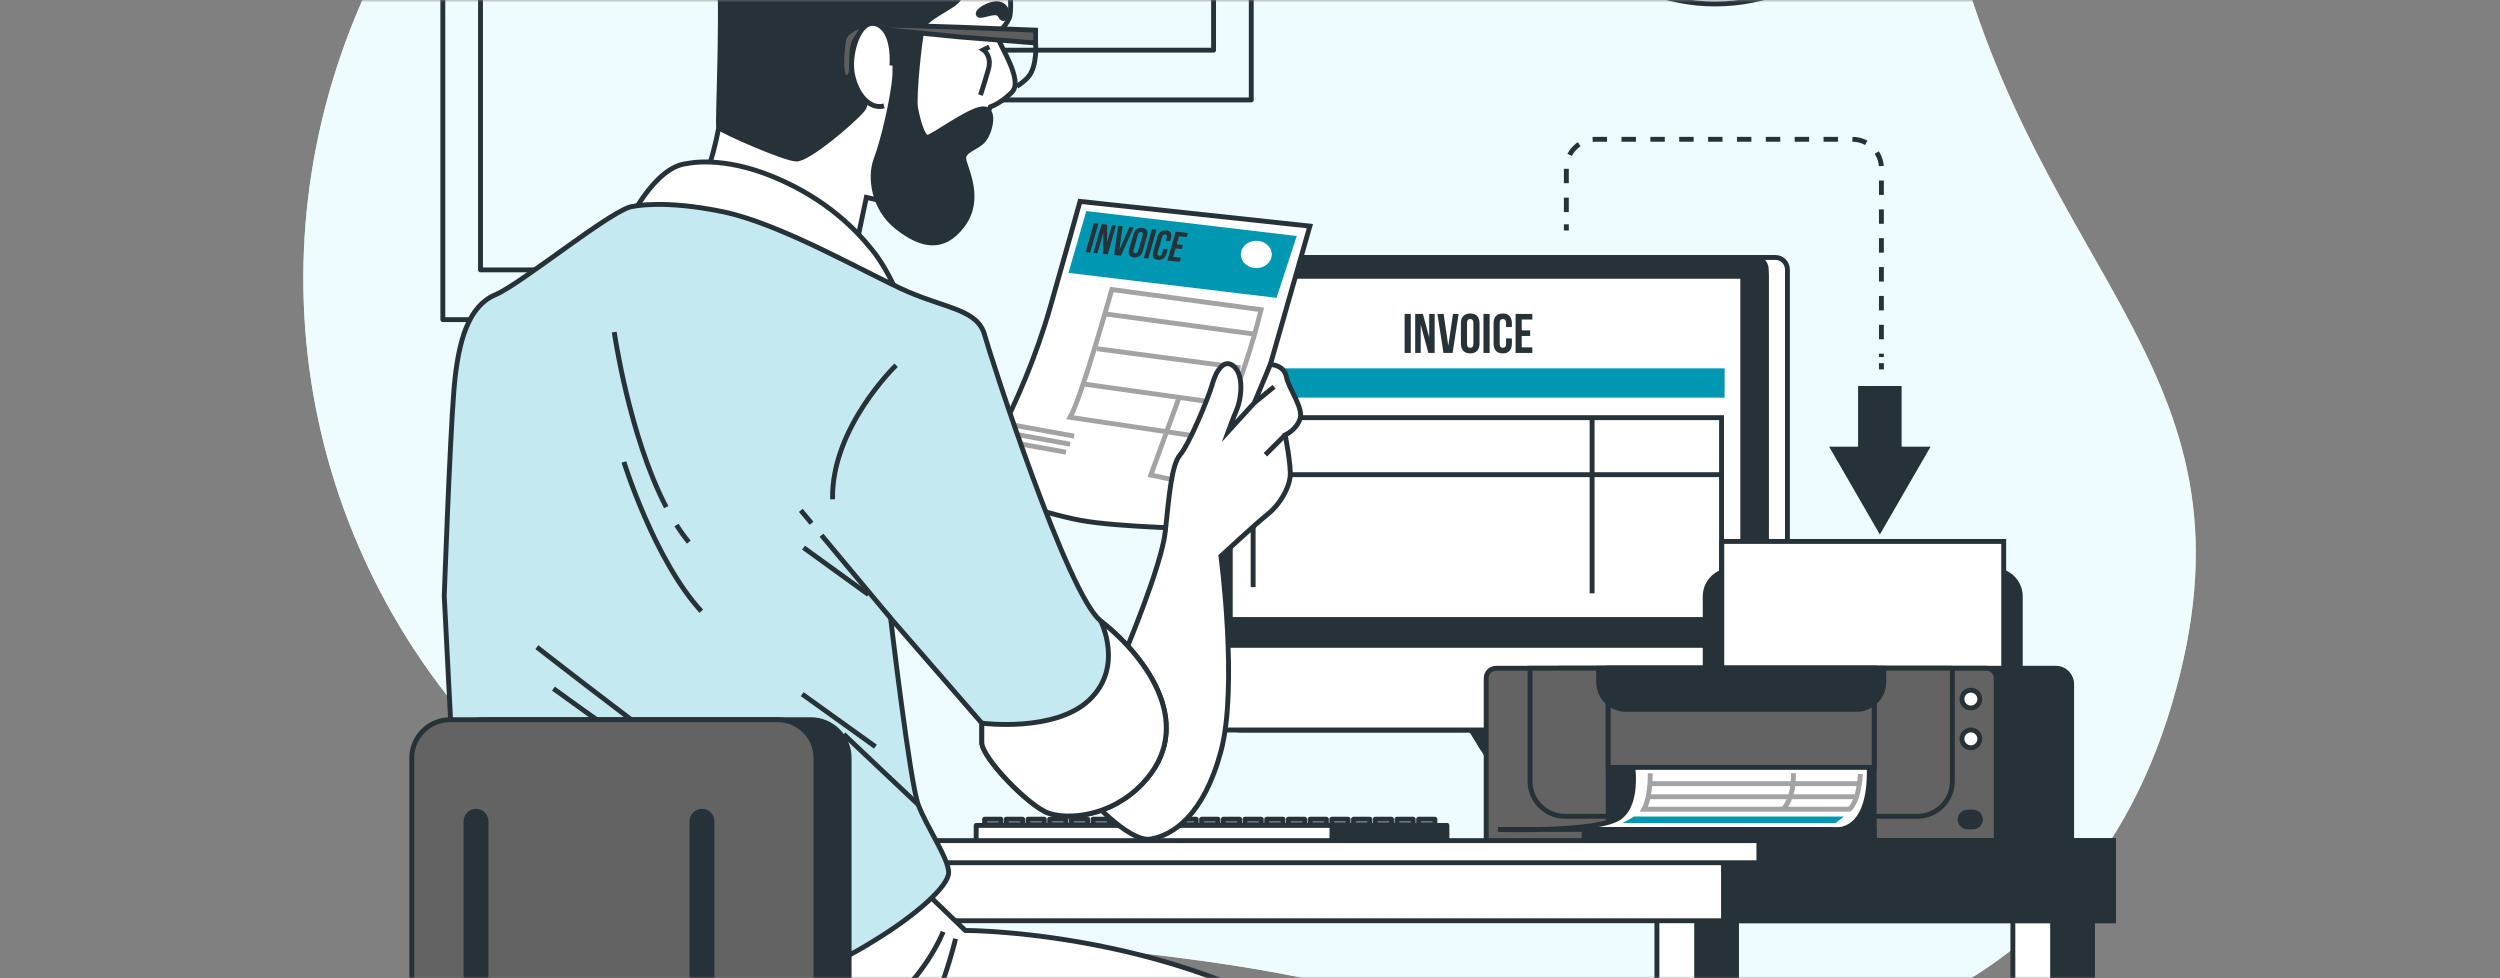 <svg width="511" height="200" viewBox="0 0 511 200" fill="none" xmlns="http://www.w3.org/2000/svg">
<rect x="0" y="0" width="511" height="200" fill="#808080" stroke="none"/>
<mask id="mask0_4_1788" style="mask-type:alpha" maskUnits="userSpaceOnUse" x="0" y="0" width="511" height="200">
<path d="M0 11C0 4.925 4.925 0 11 0H500C506.075 0 511 4.925 511 11V200H0V11Z" fill="white"/>
</mask>
<g mask="url(#mask0_4_1788)">
<path d="M158.577 -97.191C158.577 -97.191 99.518 -55.909 74.777 -1.549C50.036 52.812 61.511 116.628 106.715 158.935C151.918 201.242 224.7 184.667 290.589 206.246C356.478 227.826 423.664 212.105 443.884 144.05C464.105 75.994 416.799 58.238 398.896 -14.743C380.993 -87.723 299.109 -186.815 158.577 -97.191Z" fill="#EFFDFF"/>
<path opacity="0.7" d="M158.577 -97.191C158.577 -97.191 99.518 -55.909 74.777 -1.549C50.036 52.812 61.511 116.628 106.715 158.935C151.918 201.242 224.7 184.667 290.589 206.246C356.478 227.826 423.664 212.105 443.884 144.05C464.105 75.994 416.799 58.238 398.896 -14.743C380.993 -87.723 299.109 -186.815 158.577 -97.191Z" fill="#EFFDFF"/>
<path d="M255.756 -66.856H189.66V20.424H255.756V-66.856Z" stroke="#263238" stroke-miterlimit="10" stroke-linecap="round" stroke-linejoin="round"/>
<path d="M248.054 -56.688H197.359V10.256H248.054V-56.688Z" stroke="#263238" stroke-miterlimit="10" stroke-linecap="round" stroke-linejoin="round"/>
<path d="M156.611 -21.945H90.516V65.335H156.611V-21.945Z" stroke="#263238" stroke-miterlimit="10" stroke-linecap="round" stroke-linejoin="round"/>
<path d="M148.91 -11.776H98.215V55.167H148.91V-11.776Z" stroke="#263238" stroke-miterlimit="10" stroke-linecap="round" stroke-linejoin="round"/>
<path d="M354.428 0.622C375.403 -1.48 390.703 -20.187 388.601 -41.161C386.499 -62.136 367.792 -77.435 346.818 -75.334C325.843 -73.232 310.544 -54.525 312.645 -33.55C314.747 -12.576 333.454 2.724 354.428 0.622Z" stroke="#263238" stroke-miterlimit="10" stroke-linecap="round" stroke-linejoin="round"/>
<path d="M324.987 144.406L338.374 165.975C340.081 168.724 338.104 172.278 334.868 172.278H308.649H273.57H307.52C310.746 172.278 312.724 168.741 311.037 165.992L298.077 144.887L324.987 144.406Z" fill="white" stroke="#263238" stroke-miterlimit="10" stroke-linecap="round" stroke-linejoin="round"/>
<path d="M324.988 144.406L298.078 144.888L303.061 153.003H330.323L324.988 144.406Z" fill="#263238" stroke="#263238" stroke-miterlimit="10" stroke-linecap="round" stroke-linejoin="round"/>
<path d="M253.452 149.211H362.884C364.246 149.211 365.351 148.107 365.351 146.744V55.093C365.351 53.73 364.247 52.625 362.884 52.625H253.452C252.089 52.625 250.984 53.73 250.984 55.093V146.745C250.984 148.107 252.089 149.211 253.452 149.211Z" fill="white" stroke="#263238" stroke-miterlimit="10" stroke-linecap="round" stroke-linejoin="round"/>
<path d="M249.128 149.211H358.56C359.922 149.211 361.027 148.107 361.027 146.744V55.093C361.027 53.73 359.922 52.625 358.56 52.625H249.128C247.765 52.625 246.66 53.73 246.66 55.093V146.745C246.661 148.107 247.765 149.211 249.128 149.211Z" fill="white" stroke="#263238" stroke-miterlimit="10" stroke-linecap="round" stroke-linejoin="round"/>
<path d="M250.504 52.625H357.182C359.304 52.625 361.026 54.346 361.026 56.47V131.913H246.66V56.47C246.66 54.346 248.381 52.625 250.504 52.625Z" fill="#263238" stroke="#263238" stroke-miterlimit="10" stroke-linecap="round" stroke-linejoin="round"/>
<path d="M251.467 126.626L356.222 126.626V56.469L251.467 56.469V126.626Z" fill="white" stroke="#263238" stroke-miterlimit="10" stroke-linecap="round" stroke-linejoin="round"/>
<path d="M287.109 64.168H288.363V72.142H287.109V64.168Z" fill="#263238"/>
<path d="M290.393 66.367V72.142H289.266V64.168H290.838L292.125 68.941V64.168H293.241V72.142H291.954L290.393 66.367Z" fill="#263238"/>
<path d="M296.033 70.672L296.991 64.168H298.141L296.911 72.142H295.042L293.812 64.168H295.077L296.033 70.672Z" fill="#263238"/>
<path d="M298.609 66.081C298.609 64.806 299.281 64.076 300.512 64.076C301.741 64.076 302.414 64.805 302.414 66.081V70.227C302.414 71.504 301.741 72.232 300.512 72.232C299.281 72.232 298.609 71.504 298.609 70.227V66.081ZM299.863 70.308C299.863 70.877 300.113 71.093 300.512 71.093C300.911 71.093 301.161 70.877 301.161 70.308V66.001C301.161 65.432 300.91 65.215 300.512 65.215C300.113 65.215 299.863 65.432 299.863 66.001V70.308Z" fill="#263238"/>
<path d="M303.223 64.168H304.476V72.142H303.223V64.168Z" fill="#263238"/>
<path d="M309.024 69.169V70.228C309.024 71.504 308.386 72.233 307.157 72.233C305.925 72.233 305.289 71.504 305.289 70.228V66.082C305.289 64.807 305.926 64.077 307.157 64.077C308.386 64.077 309.024 64.806 309.024 66.082V66.857H307.84V66.002C307.84 65.433 307.589 65.216 307.191 65.216C306.791 65.216 306.542 65.433 306.542 66.002V70.309C306.542 70.878 306.792 71.083 307.191 71.083C307.59 71.083 307.84 70.878 307.84 70.309V69.17L309.024 69.169Z" fill="#263238"/>
<path d="M311.042 67.528H312.763V68.667H311.042V71.002H313.207V72.141H309.789V64.167H313.207V65.307H311.042V67.528Z" fill="#263238"/>
<path d="M352.513 75.291H255.824V81.275H352.513V75.291Z" fill="#0097B2"/>
<path d="M256.141 120.014V85.369H351.885V121.274" stroke="#263238" stroke-miterlimit="10"/>
<path d="M256.453 97.022H351.568" stroke="#263238" stroke-miterlimit="10"/>
<path d="M325.426 85.117V121.273" stroke="#263238" stroke-miterlimit="10"/>
<path d="M204.577 167.446H201.25V168.556H204.577V167.446Z" fill="white" stroke="#263238" stroke-miterlimit="10" stroke-linecap="round" stroke-linejoin="round"/>
<path d="M209.01 167.446H205.684V168.556H209.01V167.446Z" fill="white" stroke="#263238" stroke-miterlimit="10" stroke-linecap="round" stroke-linejoin="round"/>
<path d="M213.448 167.446H210.121V168.556H213.448V167.446Z" fill="white" stroke="#263238" stroke-miterlimit="10" stroke-linecap="round" stroke-linejoin="round"/>
<path d="M217.882 167.446H214.555V168.556H217.882V167.446Z" fill="white" stroke="#263238" stroke-miterlimit="10" stroke-linecap="round" stroke-linejoin="round"/>
<path d="M222.319 167.446H218.992V168.556H222.319V167.446Z" fill="white" stroke="#263238" stroke-miterlimit="10" stroke-linecap="round" stroke-linejoin="round"/>
<path d="M226.757 167.446H223.43V168.556H226.757V167.446Z" fill="white" stroke="#263238" stroke-miterlimit="10" stroke-linecap="round" stroke-linejoin="round"/>
<path d="M231.19 167.446H227.863V168.556H231.19V167.446Z" fill="white" stroke="#263238" stroke-miterlimit="10" stroke-linecap="round" stroke-linejoin="round"/>
<path d="M235.628 167.446H232.301V168.556H235.628V167.446Z" fill="white" stroke="#263238" stroke-miterlimit="10" stroke-linecap="round" stroke-linejoin="round"/>
<path d="M240.065 167.446H236.738V168.556H240.065V167.446Z" fill="white" stroke="#263238" stroke-miterlimit="10" stroke-linecap="round" stroke-linejoin="round"/>
<path d="M244.499 167.446H241.172V168.556H244.499V167.446Z" fill="white" stroke="#263238" stroke-miterlimit="10" stroke-linecap="round" stroke-linejoin="round"/>
<path d="M248.936 167.446H245.609V168.556H248.936V167.446Z" fill="white" stroke="#263238" stroke-miterlimit="10" stroke-linecap="round" stroke-linejoin="round"/>
<path d="M253.37 167.446H250.043V168.556H253.37V167.446Z" fill="white" stroke="#263238" stroke-miterlimit="10" stroke-linecap="round" stroke-linejoin="round"/>
<path d="M257.807 167.446H254.48V168.556H257.807V167.446Z" fill="white" stroke="#263238" stroke-miterlimit="10" stroke-linecap="round" stroke-linejoin="round"/>
<path d="M262.241 167.446H258.914V168.556H262.241V167.446Z" fill="white" stroke="#263238" stroke-miterlimit="10" stroke-linecap="round" stroke-linejoin="round"/>
<path d="M266.678 167.446H263.352V168.556H266.678V167.446Z" fill="white" stroke="#263238" stroke-miterlimit="10" stroke-linecap="round" stroke-linejoin="round"/>
<path d="M271.116 167.446H267.789V168.556H271.116V167.446Z" fill="white" stroke="#263238" stroke-miterlimit="10" stroke-linecap="round" stroke-linejoin="round"/>
<path d="M275.553 167.446H272.227V168.556H275.553V167.446Z" fill="white" stroke="#263238" stroke-miterlimit="10" stroke-linecap="round" stroke-linejoin="round"/>
<path d="M279.987 167.446H276.66V168.556H279.987V167.446Z" fill="white" stroke="#263238" stroke-miterlimit="10" stroke-linecap="round" stroke-linejoin="round"/>
<path d="M284.425 167.446H281.098V168.556H284.425V167.446Z" fill="white" stroke="#263238" stroke-miterlimit="10" stroke-linecap="round" stroke-linejoin="round"/>
<path d="M288.858 167.446H285.531V168.556H288.858V167.446Z" fill="white" stroke="#263238" stroke-miterlimit="10" stroke-linecap="round" stroke-linejoin="round"/>
<path d="M293.296 167.446H289.969V168.556H293.296V167.446Z" fill="white" stroke="#263238" stroke-miterlimit="10" stroke-linecap="round" stroke-linejoin="round"/>
<path d="M295.718 168.717H199.531V172.302H295.718V168.717Z" fill="white" stroke="#263238" stroke-miterlimit="10" stroke-linecap="round" stroke-linejoin="round"/>
<path d="M295.717 168.717H272.254V172.302H295.717V168.717Z" fill="#263238" stroke="#263238" stroke-miterlimit="10" stroke-linecap="round" stroke-linejoin="round"/>
<path d="M388.691 91.293V78.894H379.793V91.293H373.871L384.242 109.256L394.613 91.293H388.691Z" fill="#263238"/>
<path d="M320.16 47.117V45.846" stroke="#263238" stroke-miterlimit="10"/>
<path d="M320.16 43.348V34.406C320.16 31.13 322.816 28.475 326.092 28.475H378.63C381.906 28.475 384.561 31.13 384.561 34.406V72.984" stroke="#263238" stroke-miterlimit="10" stroke-dasharray="2.95 2.95"/>
<path d="M384.562 74.233V75.504" stroke="#263238" stroke-miterlimit="10"/>
<path d="M407.648 116.603H353.839C350.914 116.603 348.543 118.974 348.543 121.899V164.697H412.944V121.899C412.944 118.974 410.573 116.603 407.648 116.603Z" fill="#263238" stroke="#263238" stroke-miterlimit="10"/>
<path d="M409.556 110.671H351.934V164.697H409.556V110.671Z" fill="white" stroke="#263238" stroke-miterlimit="10"/>
<path d="M420.208 136.589H319.191V171.9H423.443V139.825C423.444 138.038 421.995 136.589 420.208 136.589Z" fill="#263238" stroke="#263238" stroke-miterlimit="10"/>
<path d="M406.004 136.589H305.803C304.685 136.589 303.777 137.496 303.777 138.615V171.9H408.029V138.615C408.03 137.496 407.123 136.589 406.004 136.589Z" fill="#636363" stroke="#263238" stroke-miterlimit="10"/>
<path d="M399.062 136.589H312.746V159.71C312.746 163.657 315.946 166.856 319.892 166.856H391.915C395.862 166.856 399.061 163.656 399.061 159.71V136.589H399.062Z" fill="#636363" stroke="#263238" stroke-miterlimit="10"/>
<path d="M383.087 136.589H328.719V171.9H383.087V136.589Z" fill="#263238" stroke="#263238" stroke-miterlimit="10"/>
<path d="M333.48 154.962C333.48 154.962 335.332 163.754 331.166 166.994C327.001 170.233 306.176 169.539 306.176 169.539H374.205C374.205 169.539 382.536 171.622 382.072 156.581L333.48 154.962Z" fill="white" stroke="#263238" stroke-miterlimit="10"/>
<path d="M375.2 168.225H331.648L334.022 166.895H376.911L375.2 168.225Z" fill="#0097B2"/>
<path d="M337.315 158.055C337.315 163.425 336.043 165.402 336.043 165.402H378.01C378.01 165.402 379.848 164.272 380.271 158.196" stroke="#A3A3A3" stroke-miterlimit="10"/>
<path d="M336.75 162.859H379.284" stroke="#A3A3A3" stroke-miterlimit="10"/>
<path d="M337.176 160.175H379.85" stroke="#A3A3A3" stroke-miterlimit="10"/>
<path d="M364.586 165.262C364.586 165.262 366.705 163.283 366.565 158.055" stroke="#A3A3A3" stroke-miterlimit="10"/>
<path d="M383.087 136.589H328.719V156.852H383.087V136.589Z" fill="#636363" stroke="#263238" stroke-miterlimit="10"/>
<path d="M383.088 169.58H323.793V171.901H383.088V169.58Z" fill="#263238" stroke="#263238" stroke-miterlimit="10"/>
<path d="M385.049 136.589H326.758V139.391C326.758 142.487 329.267 144.996 332.362 144.996H379.444C382.539 144.996 385.049 142.487 385.049 139.391V136.589Z" fill="#263238" stroke="#263238" stroke-miterlimit="10"/>
<path d="M404.667 142.895C404.667 143.901 403.852 144.717 402.845 144.717C401.839 144.717 401.023 143.902 401.023 142.895C401.023 141.889 401.839 141.073 402.845 141.073C403.852 141.073 404.667 141.889 404.667 142.895Z" fill="white" stroke="#263238" stroke-miterlimit="10"/>
<path d="M404.667 151.022C404.667 152.028 403.852 152.844 402.845 152.844C401.839 152.844 401.023 152.029 401.023 151.022C401.023 150.016 401.839 149.2 402.845 149.2C403.852 149.2 404.667 150.015 404.667 151.022Z" fill="white" stroke="#263238" stroke-miterlimit="10"/>
<path d="M403.274 169.012H402.175C401.34 169.012 400.664 168.336 400.664 167.501C400.664 166.666 401.34 165.99 402.175 165.99H403.274C404.109 165.99 404.785 166.666 404.785 167.501C404.785 168.336 404.109 169.012 403.274 169.012Z" fill="#263238" stroke="#263238" stroke-miterlimit="10"/>
<path d="M354.919 218.519V181.647H338.672V218.642" fill="white"/>
<path d="M354.919 218.519V181.647H338.672V218.642" stroke="#263238" stroke-miterlimit="10" stroke-linecap="round" stroke-linejoin="round"/>
<path d="M354.921 181.647H346.797V218.971H354.921V181.647Z" fill="#263238" stroke="#263238" stroke-miterlimit="10" stroke-linecap="round" stroke-linejoin="round"/>
<path d="M427.677 218.519V181.647H411.43V218.642" fill="white"/>
<path d="M427.677 218.519V181.647H411.43V218.642" stroke="#263238" stroke-miterlimit="10" stroke-linecap="round" stroke-linejoin="round"/>
<path d="M427.679 181.647H419.555V218.971H427.679V181.647Z" fill="#263238" stroke="#263238" stroke-miterlimit="10" stroke-linecap="round" stroke-linejoin="round"/>
<path d="M432.009 175.337H100.684V188.199H432.009V175.337Z" fill="white" stroke="#263238" stroke-miterlimit="10"/>
<path d="M432.01 175.337H352.285V188.199H432.01V175.337Z" fill="#263238" stroke="#263238" stroke-miterlimit="10"/>
<path d="M432.009 171.824H100.684V176.343H432.009V171.824Z" fill="white" stroke="#263238" stroke-miterlimit="10"/>
<path d="M432.011 171.824H359.52V176.343H432.011V171.824Z" fill="#263238" stroke="#263238" stroke-miterlimit="10"/>
<path d="M206.242 -4.092C206.242 -4.092 206.845 1.136 206.443 3.147C206.04 5.158 203.828 6.365 204.029 7.772C204.23 9.18 209.258 16.419 206.844 18.831C204.431 21.245 202.42 21.847 202.42 21.847L200.812 25.466C200.812 25.466 191.16 31.7 187.339 33.309C183.518 34.917 186.937 42.559 186.937 42.559L177.083 40.347L174.67 51.809C174.67 51.809 167.23 44.57 157.176 41.352C147.122 38.135 143.301 38.537 143.301 38.537C143.301 38.537 145.512 33.511 146.92 26.071C148.327 18.631 149.132 2.142 149.132 0.936C149.132 -0.271 155.567 -18.77 161.197 -22.39C166.827 -26.01 189.75 -21.988 201.815 -18.972C213.88 -15.956 208.652 -7.31 208.652 -7.31L206.242 -4.092Z" fill="white" stroke="#263238" stroke-miterlimit="10"/>
<path d="M205.838 2.342C205.838 2.342 205.235 0.131 202.621 0.935C200.007 1.739 199.403 3.146 200.409 3.146C201.415 3.146 203.828 1.94 204.431 3.146C205.034 4.353 205.638 3.75 205.838 2.342Z" fill="#263238" stroke="#263238" stroke-miterlimit="10"/>
<path d="M202.22 9.582L201.013 10.185C201.013 10.185 202.823 11.392 202.018 14.207C201.214 17.022 200.41 19.435 200.41 19.435" stroke="#263238" stroke-miterlimit="10"/>
<path d="M194.981 -9.521C194.981 -9.521 196.791 -1.88 195.986 -0.271C195.182 1.337 189.149 3.55 188.546 5.761C187.943 7.973 186.736 19.837 187.138 22.049C187.541 24.261 188.546 28.082 189.552 28.082C190.558 28.082 197.998 22.452 200.813 22.25C203.628 22.049 202.421 27.076 201.014 28.685C199.606 30.293 196.791 30.696 196.992 32.506C197.193 34.316 200.813 40.549 196.791 45.978C192.769 51.407 188.144 50.201 183.318 46.381C178.493 42.56 177.688 36.126 179.096 32.506C180.503 28.887 182.715 19.436 182.917 15.212C183.118 10.99 182.113 5.561 179.096 6.766C176.079 7.973 178.493 19.837 176.281 22.451C174.069 25.065 165.222 32.505 162.808 32.505C160.395 32.505 147.325 26.673 146.923 26.07C146.52 25.466 148.129 -1.479 146.52 -12.136C144.912 -22.794 148.732 -30.434 160.998 -34.054C173.264 -37.674 195.584 -31.039 195.584 -31.039C195.584 -31.039 193.373 -34.658 198.198 -36.267C203.024 -37.875 214.486 -33.452 215.29 -26.213C216.094 -18.974 211.872 -18.773 212.475 -16.359C213.079 -13.946 220.719 -9.322 216.698 -5.501C212.676 -1.68 206.242 -4.094 206.242 -4.094L205.438 -10.327C205.438 -10.325 201.214 -15.554 194.981 -9.521Z" fill="#263238" stroke="#263238" stroke-miterlimit="10"/>
<path d="M195.984 5.56L176.881 4.957C176.881 4.957 172.859 5.962 172.457 8.175C172.054 10.386 171.653 15.615 172.859 15.815C174.066 16.016 174.066 14.609 174.066 12.8C174.066 10.99 174.066 8.175 175.674 7.17C177.283 6.165 180.099 5.963 180.099 5.963L196.386 7.571L211.669 8.778V6.164L195.984 5.56Z" fill="#5E5E5E" stroke="#263238" stroke-miterlimit="10"/>
<path d="M182.308 13.403C182.308 13.403 182.912 6.968 179.694 5.159C176.477 3.349 174.265 8.377 174.064 12.8C173.863 17.224 176.879 22.653 180.7 21.647" fill="white"/>
<path d="M182.308 13.403C182.308 13.403 182.912 6.968 179.694 5.159C176.477 3.349 174.265 8.377 174.064 12.8C173.863 17.224 176.879 22.653 180.7 21.647" stroke="#263238" stroke-miterlimit="10"/>
<path d="M211.669 8.778C211.669 8.778 212.071 13.403 210.261 15.615C209.234 16.87 207.848 17.626 207.848 17.626" stroke="#263238" stroke-miterlimit="10"/>
<path d="M267.739 46.221L259.656 74.512L253.594 90.678L247.026 108.107C247.026 108.107 228.84 107.855 220.757 106.339C212.674 104.823 198.137 99.654 198.137 99.654C198.137 99.654 208.614 83.928 214.661 62.793C218.093 50.798 220.757 41.169 220.757 41.169L267.739 46.221Z" fill="white" stroke="#263238" stroke-miterlimit="10"/>
<path d="M227.249 59.182C227.249 59.182 221.201 80.9 218.727 85.297L248.141 89.696C248.141 89.696 253.639 80.075 257.763 63.305L227.249 59.182Z" stroke="#A3A3A3" stroke-miterlimit="10"/>
<path d="M225.598 64.129L256.112 68.252" stroke="#A3A3A3" stroke-miterlimit="10"/>
<path d="M224.227 71.278L253.544 75.168" stroke="#A3A3A3" stroke-miterlimit="10"/>
<path d="M221.816 78.54L251.231 82.664" stroke="#A3A3A3" stroke-miterlimit="10"/>
<path d="M240.994 81.299L235.223 97.118L244.569 99.042L247.868 88.046" stroke="#A3A3A3" stroke-miterlimit="10"/>
<path d="M207.457 86.947L219.553 89.146" stroke="#A3A3A3" stroke-miterlimit="10"/>
<path d="M206.633 88.596L218.728 90.795" stroke="#A3A3A3" stroke-miterlimit="10"/>
<path d="M205.809 90.245L217.904 92.444" stroke="#A3A3A3" stroke-miterlimit="10"/>
<path d="M222.037 43.14L218.391 55.778L260.925 60.882L265.057 48.243L222.037 43.14Z" fill="#0097B2"/>
<path d="M223.585 45.635L224.509 45.73L222.83 51.622L221.906 51.528L223.585 45.635Z" fill="#263238"/>
<path d="M225.539 47.508L224.323 51.776L223.492 51.691L225.171 45.799L226.329 45.918L226.273 49.543L227.278 46.016L228.102 46.1L226.423 51.993L225.474 51.896L225.539 47.508Z" fill="#263238"/>
<path d="M228.794 51.117L230.87 46.383L231.717 46.471L229.131 52.27L227.754 52.129L228.525 46.143L229.459 46.238L228.794 51.117Z" fill="#263238"/>
<path d="M231.661 47.92C231.93 46.977 232.579 46.488 233.486 46.582C234.393 46.675 234.736 47.265 234.466 48.208L233.593 51.272C233.325 52.214 232.676 52.702 231.769 52.609C230.862 52.516 230.519 51.926 230.789 50.984L231.661 47.92ZM231.695 51.138C231.575 51.559 231.714 51.738 232.008 51.768C232.302 51.799 232.533 51.658 232.653 51.237L233.56 48.055C233.68 47.634 233.54 47.455 233.246 47.425C232.952 47.394 232.722 47.536 232.602 47.956L231.695 51.138Z" fill="#263238"/>
<path d="M235.468 46.856L236.391 46.951L234.713 52.844L233.789 52.749L235.468 46.856Z" fill="#263238"/>
<path d="M238.687 50.991L238.464 51.774C238.196 52.716 237.572 53.207 236.665 53.114C235.759 53.021 235.441 52.433 235.709 51.491L236.582 48.427C236.851 47.484 237.475 46.993 238.382 47.086C239.289 47.18 239.606 47.767 239.337 48.711L239.174 49.284L238.302 49.194L238.481 48.562C238.602 48.141 238.462 47.962 238.168 47.932C237.873 47.902 237.644 48.043 237.524 48.463L236.617 51.645C236.498 52.066 236.638 52.236 236.933 52.267C237.226 52.296 237.455 52.165 237.575 51.744L237.815 50.901L238.687 50.991Z" fill="#263238"/>
<path d="M240.525 49.932L241.792 50.063L241.552 50.904L240.285 50.774L239.793 52.5L241.389 52.664L241.149 53.507L238.629 53.247L240.308 47.355L242.828 47.614L242.588 48.455L240.992 48.291L240.525 49.932Z" fill="#263238"/>
<path d="M259.953 52.011C259.953 53.555 258.538 54.807 256.793 54.807C255.048 54.807 253.633 53.555 253.633 52.011C253.633 50.467 255.047 49.216 256.793 49.216C258.538 49.216 259.953 50.467 259.953 52.011Z" fill="white"/>
<path d="M229.854 133.619C229.854 133.619 237.432 115.685 238.189 108.612C238.947 101.539 239.452 94.971 241.22 92.95C242.989 90.929 247.03 81.331 247.788 78.552C248.545 75.774 250.314 72.995 252.335 75.016C254.356 77.037 253.597 81.836 252.84 83.605C252.082 85.373 251.071 88.152 251.071 88.152L256.376 82.342L259.659 74.511C259.659 74.511 262.438 74.511 262.943 77.037C263.448 79.563 266.479 83.352 265.722 85.626C264.964 87.899 262.69 88.909 262.69 88.909C262.69 88.909 263.953 95.224 263.701 97.497C263.448 99.771 261.68 103.055 259.154 105.076C256.627 107.097 249.555 113.664 249.555 113.664C249.555 113.664 253.091 140.439 249.555 153.574C246.019 166.709 239.704 170.75 235.157 171.508C230.61 172.265 221.77 162.162 221.77 162.162C221.77 162.162 231.116 157.362 229.854 133.619Z" fill="white" stroke="#263238" stroke-miterlimit="10"/>
<path d="M262.69 88.909L258.648 92.95" stroke="#263238" stroke-miterlimit="10"/>
<path d="M256.375 82.342L260.417 79.058" stroke="#263238" stroke-miterlimit="10"/>
<path d="M140.521 33.417C140.521 33.417 147.582 31.722 158.316 36.241C169.049 40.76 174.981 46.975 178.371 51.212C181.76 55.449 184.02 61.38 184.02 61.38C184.02 61.38 143.063 45.563 138.544 45.563C134.024 45.563 128.375 45.563 128.375 45.563C128.375 45.563 133.741 33.982 140.521 33.417Z" fill="white" stroke="#263238" stroke-miterlimit="10"/>
<path d="M281.185 218.993C248.419 190.182 197.294 190.182 197.294 190.182L189.667 182.838H98.93V219.409" fill="white"/>
<path d="M281.185 218.993C248.419 190.182 197.294 190.182 197.294 190.182L189.667 182.838H98.93V219.409" stroke="#263238" stroke-miterlimit="10"/>
<path d="M195.315 191.877C195.315 191.877 191.078 210.237 182.887 218.146" stroke="#263238" stroke-miterlimit="10"/>
<path d="M192.775 190.465C192.775 190.465 188.821 200.916 177.805 208.26" stroke="#263238" stroke-miterlimit="10"/>
<path d="M129.503 42.173C129.503 42.173 135.717 40.76 147.863 43.302C160.009 45.844 177.804 56.295 185.712 59.685C193.621 63.074 199.836 63.356 201.247 68.441C202.66 73.525 218.193 121.538 224.973 126.909C234.971 134.829 244.482 148.727 233.448 160.24C226.951 167.019 218.195 167.584 214.24 166.172C210.286 164.759 200.682 154.874 200.682 151.766C200.682 148.659 200.682 147.812 200.682 147.812L182.041 126.346C182.041 126.346 185.995 159.959 187.69 164.478C189.385 168.997 193.904 175.494 193.904 178.318C193.904 181.143 187.407 186.792 179.781 191.594C172.154 196.396 164.528 200.633 147.015 201.481C129.502 202.328 108.601 199.504 104.081 193.572C99.561 187.64 93.912 180.579 93.347 170.693C92.782 160.806 90.805 121.827 90.805 121.827C90.805 121.827 91.934 90.191 92.782 79.74C93.629 69.288 95.889 62.51 101.255 60.25C106.624 57.99 125.831 42.173 129.503 42.173Z" fill="#C5E9F0" stroke="#263238" stroke-miterlimit="10"/>
<path d="M138.27 107.311C139.069 108.567 139.913 109.743 140.799 110.811" stroke="#263238" stroke-miterlimit="10"/>
<path d="M125.551 67.876C125.551 67.876 128.58 89.082 136.176 103.658" stroke="#263238" stroke-miterlimit="10"/>
<path d="M127.527 94.428C127.527 94.428 133.741 114.483 143.345 124.934" stroke="#263238" stroke-miterlimit="10"/>
<path d="M167.918 109.398L182.041 126.346" stroke="#263238" stroke-miterlimit="10"/>
<path d="M163.68 104.313L165.879 106.953" stroke="#263238" stroke-miterlimit="10"/>
<path d="M164.246 111.94L177.522 121.544" stroke="#263238" stroke-miterlimit="10"/>
<path d="M183.169 74.655C183.169 74.655 169.893 87.366 170.176 102.054" stroke="#263238" stroke-miterlimit="10"/>
<path d="M224.976 126.911C224.977 126.914 229.777 136.233 222.716 143.011C215.654 149.79 200.684 147.814 200.684 147.814C200.684 147.814 200.684 148.661 200.684 151.768C200.684 154.876 210.287 164.761 214.242 166.174C218.196 167.586 226.952 167.021 233.449 160.242C244.482 148.728 234.972 134.831 224.976 126.911Z" fill="white" stroke="#263238" stroke-miterlimit="10"/>
<path d="M187.69 164.478L172.438 150.072" stroke="#263238" stroke-miterlimit="10"/>
<path d="M163.965 141.881L178.935 152.615" stroke="#263238" stroke-miterlimit="10"/>
<path d="M142.5 156.997C144.11 158.105 145.302 158.861 145.884 159.11" stroke="#263238" stroke-miterlimit="10"/>
<path d="M109.73 132.277C109.73 132.277 126.732 145.551 137.545 153.458" stroke="#263238" stroke-miterlimit="10"/>
<path d="M113.121 140.751C113.121 140.751 125.55 149.79 127.527 150.92" stroke="#263238" stroke-miterlimit="10"/>
<path d="M167.841 217.864H96.661C93.502 217.864 90.941 215.303 90.941 212.144V154.946C90.941 150.616 94.45 147.107 98.78 147.107H165.723C170.052 147.107 173.561 150.616 173.561 154.946V212.144C173.561 215.303 171 217.864 167.841 217.864Z" fill="#263238" stroke="#263238" stroke-miterlimit="10"/>
<path d="M161.064 217.864H89.884C86.725 217.864 84.164 215.303 84.164 212.144V154.946C84.164 150.616 87.673 147.107 92.002 147.107H158.946C163.275 147.107 166.784 150.616 166.784 154.946V212.144C166.784 215.303 164.223 217.864 161.064 217.864Z" fill="#636363" stroke="#263238" stroke-miterlimit="10"/>
<path d="M99.838 222.79V167.868C99.838 166.464 98.7 165.326 97.296 165.326C95.892 165.326 94.754 166.464 94.754 167.868V222.79H99.838Z" fill="#263238"/>
<path d="M146.022 222.79V167.868C146.022 166.464 144.884 165.326 143.48 165.326C142.076 165.326 140.938 166.464 140.938 167.868V222.79H146.022Z" fill="#263238"/>
</g>
</svg>
